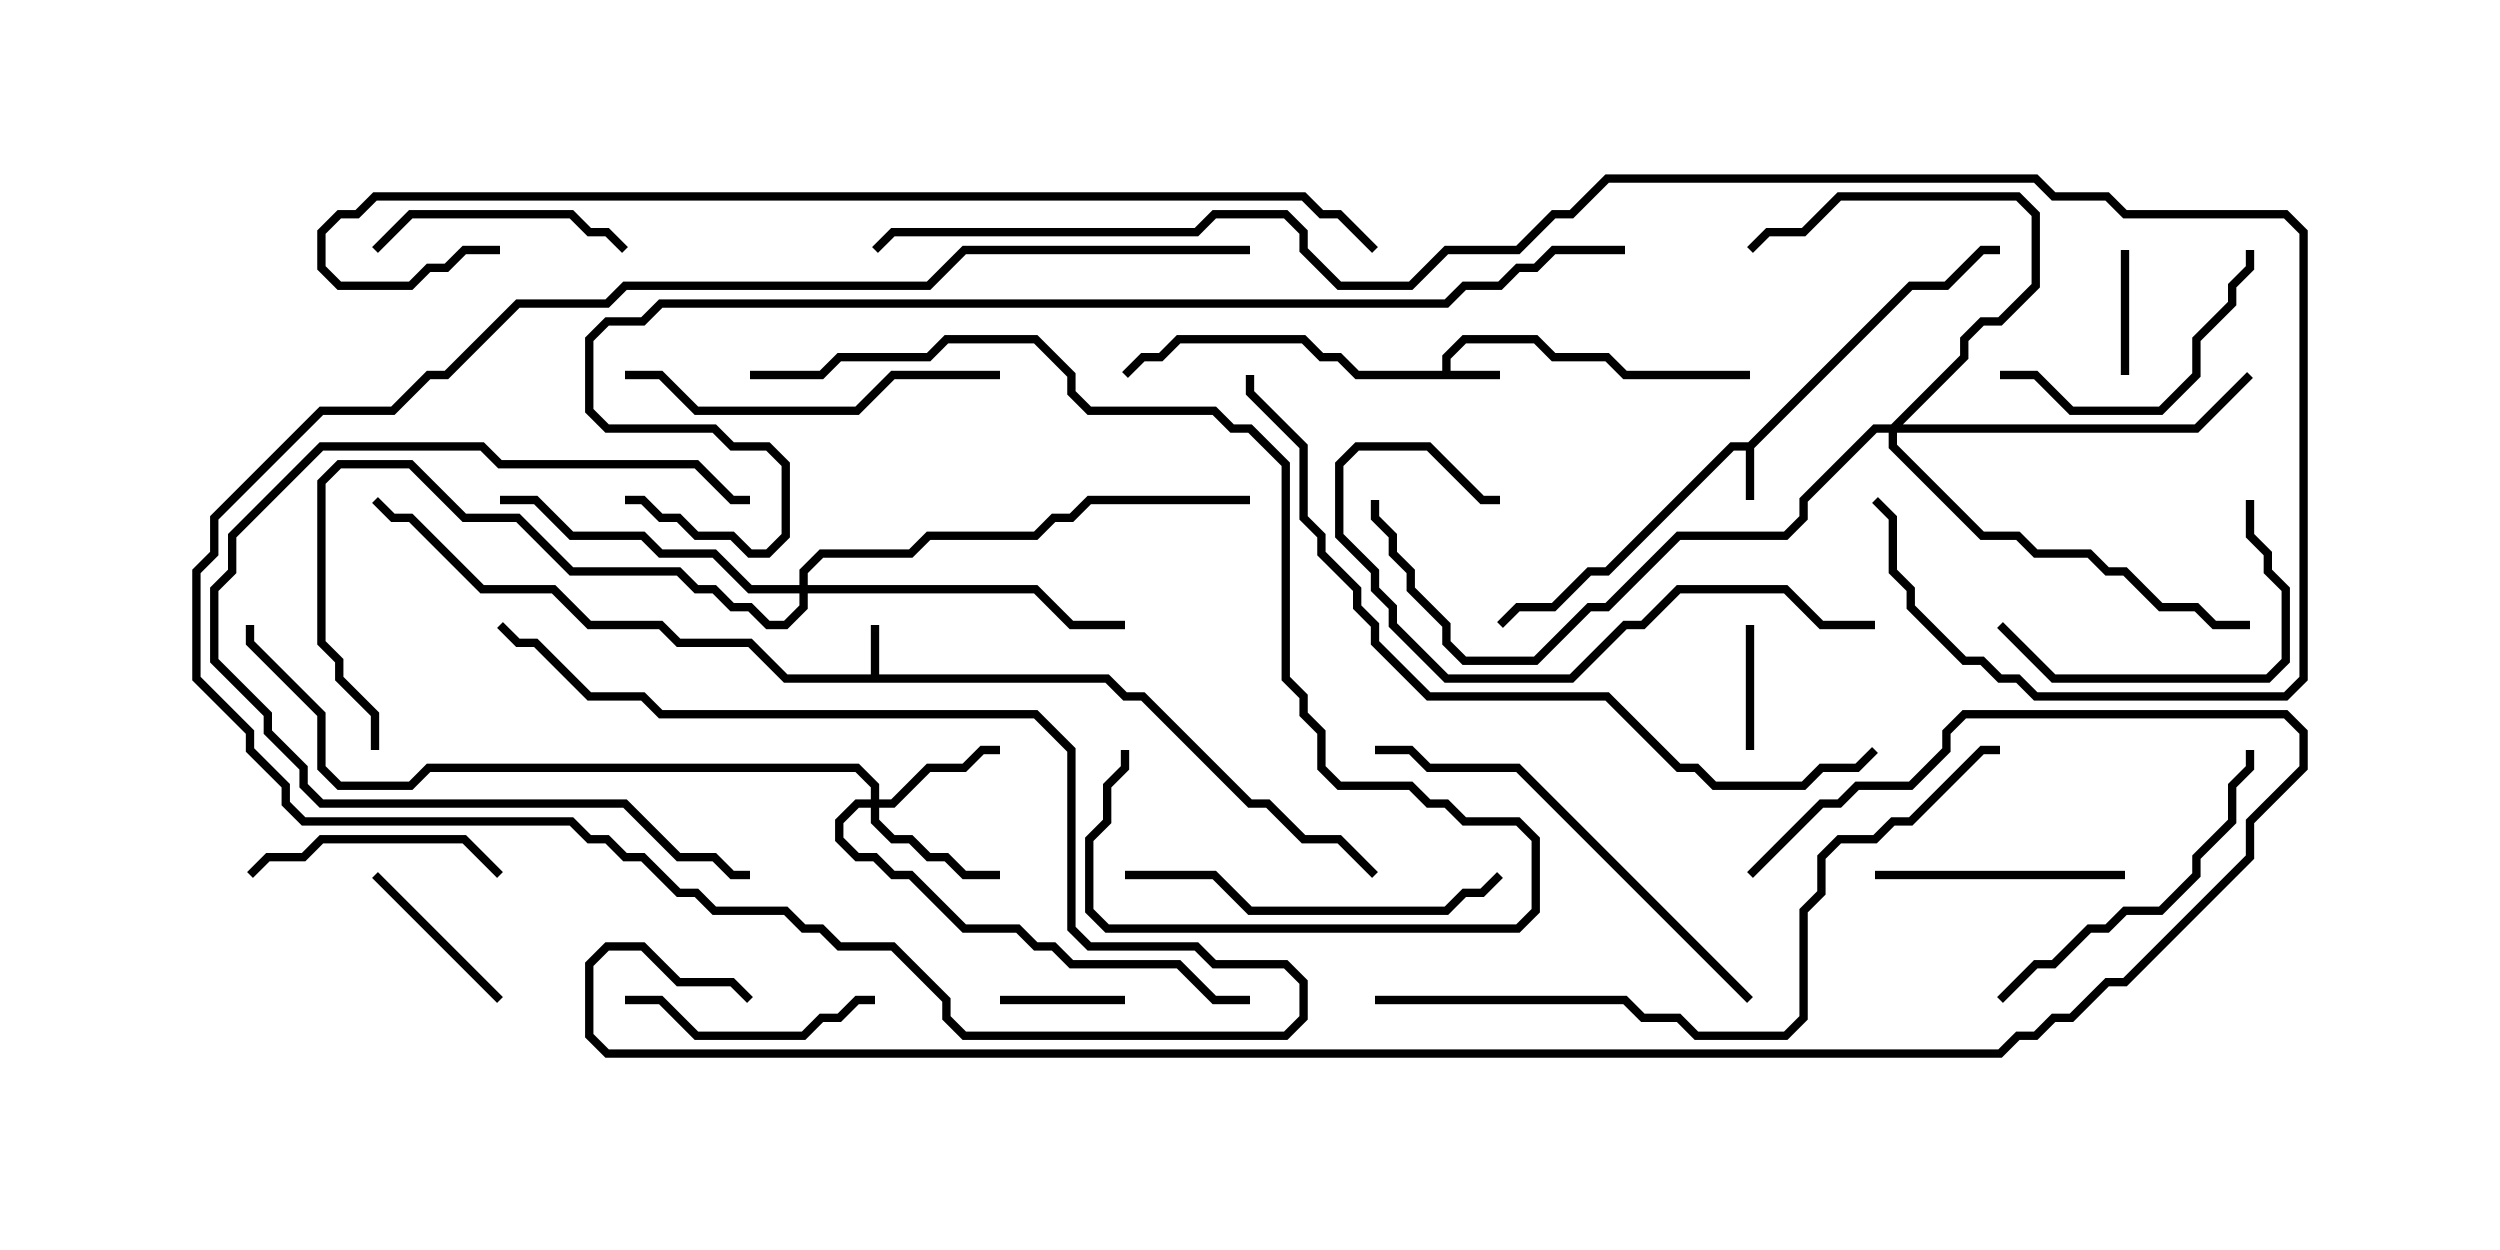 <svg version="1.1" width="30" height="15" xmlns="http://www.w3.org/2000/svg"><path d="M20.979,5.307L22.908,3.379L23.336,3.379L23.765,2.95L24,2.95L24,3.05L23.806,3.05L23.378,3.479L22.949,3.479L21.05,5.378L21.05,6L20.95,6L20.95,5.407L20.806,5.407L19.306,6.907L19.092,6.907L18.664,7.336L18.235,7.336L18.035,7.535L17.965,7.465L18.194,7.236L18.622,7.236L19.051,6.807L19.265,6.807L20.765,5.307z" stroke="none"/><path d="M10.45,8.093L10.45,7.5L10.55,7.5L10.55,8.093L13.306,8.093L13.521,8.307L13.735,8.307L15.021,9.593L15.235,9.593L15.664,10.021L16.092,10.021L16.535,10.465L16.465,10.535L16.051,10.121L15.622,10.121L15.194,9.693L14.979,9.693L13.694,8.407L13.479,8.407L13.265,8.193L9.408,8.193L8.979,7.764L8.122,7.764L7.908,7.55L7.051,7.55L6.622,7.121L5.765,7.121L4.908,6.264L4.694,6.264L4.465,6.035L4.535,5.965L4.735,6.164L4.949,6.164L5.806,7.021L6.664,7.021L7.092,7.45L7.949,7.45L8.164,7.664L9.021,7.664L9.449,8.093z" stroke="none"/><path d="M17.307,4.45L17.307,4.265L17.551,4.021L18.449,4.021L18.664,4.236L19.306,4.236L19.521,4.45L21,4.45L21,4.55L19.479,4.55L19.265,4.336L18.622,4.336L18.408,4.121L17.592,4.121L17.407,4.306L17.407,4.45L18,4.45L18,4.55L16.265,4.55L16.051,4.336L15.836,4.336L15.622,4.121L14.164,4.121L13.949,4.336L13.735,4.336L13.535,4.535L13.465,4.465L13.694,4.236L13.908,4.236L14.122,4.021L15.664,4.021L15.878,4.236L16.092,4.236L16.306,4.45z" stroke="none"/><path d="M10.45,9.593L10.45,9.449L10.265,9.264L5.164,9.264L4.949,9.479L4.051,9.479L3.807,9.235L3.807,8.592L2.95,7.735L2.95,7.5L3.05,7.5L3.05,7.694L3.907,8.551L3.907,9.194L4.092,9.379L4.908,9.379L5.122,9.164L10.306,9.164L10.55,9.408L10.55,9.593L10.694,9.593L11.122,9.164L11.551,9.164L11.765,8.95L12,8.95L12,9.05L11.806,9.05L11.592,9.264L11.164,9.264L10.735,9.693L10.55,9.693L10.55,9.836L10.735,10.021L10.949,10.021L11.164,10.236L11.378,10.236L11.592,10.45L12,10.45L12,10.55L11.551,10.55L11.336,10.336L11.122,10.336L10.908,10.121L10.694,10.121L10.45,9.878L10.45,9.693L10.306,9.693L10.121,9.878L10.121,10.051L10.306,10.236L10.521,10.236L10.735,10.45L10.949,10.45L11.592,11.093L12.235,11.093L12.449,11.307L12.664,11.307L12.878,11.521L14.164,11.521L14.592,11.95L15,11.95L15,12.05L14.551,12.05L14.122,11.621L12.836,11.621L12.622,11.407L12.408,11.407L12.194,11.193L11.551,11.193L10.908,10.55L10.694,10.55L10.479,10.336L10.265,10.336L10.021,10.092L10.021,9.836L10.265,9.593z" stroke="none"/><path d="M22.694,5.093L23.521,4.265L23.521,4.051L23.765,3.807L23.979,3.807L24.379,3.408L24.379,2.592L24.194,2.407L22.092,2.407L21.664,2.836L21.235,2.836L21.035,3.035L20.965,2.965L21.194,2.736L21.622,2.736L22.051,2.307L24.235,2.307L24.479,2.551L24.479,3.449L24.021,3.907L23.806,3.907L23.621,4.092L23.621,4.306L22.835,5.093L26.336,5.093L26.965,4.465L27.035,4.535L26.378,5.193L22.764,5.193L22.764,5.336L23.806,6.379L24.235,6.379L24.449,6.593L25.092,6.593L25.306,6.807L25.521,6.807L25.949,7.236L26.378,7.236L26.592,7.45L27,7.45L27,7.55L26.551,7.55L26.336,7.336L25.908,7.336L25.479,6.907L25.265,6.907L25.051,6.693L24.408,6.693L24.194,6.479L23.765,6.479L22.664,5.378L22.664,5.193L22.521,5.193L21.693,6.021L21.693,6.235L21.449,6.479L20.164,6.479L19.306,7.336L19.092,7.336L18.449,7.979L17.551,7.979L17.307,7.735L17.307,7.521L16.879,7.092L16.879,6.878L16.664,6.664L16.664,6.449L16.45,6.235L16.45,6L16.55,6L16.55,6.194L16.764,6.408L16.764,6.622L16.979,6.836L16.979,7.051L17.407,7.479L17.407,7.694L17.592,7.879L18.408,7.879L19.051,7.236L19.265,7.236L20.122,6.379L21.408,6.379L21.593,6.194L21.593,5.979L22.479,5.093z" stroke="none"/><path d="M9.593,7.021L9.593,6.836L9.836,6.593L10.908,6.593L11.122,6.379L12.408,6.379L12.622,6.164L12.836,6.164L13.051,5.95L15,5.95L15,6.05L13.092,6.05L12.878,6.264L12.664,6.264L12.449,6.479L11.164,6.479L10.949,6.693L9.878,6.693L9.693,6.878L9.693,7.021L12.449,7.021L12.878,7.45L13.5,7.45L13.5,7.55L12.836,7.55L12.408,7.121L9.693,7.121L9.693,7.306L9.449,7.55L9.194,7.55L8.979,7.336L8.765,7.336L8.551,7.121L8.336,7.121L8.122,6.907L6.836,6.907L6.194,6.264L5.551,6.264L4.908,5.621L4.092,5.621L3.907,5.806L3.907,7.694L4.121,7.908L4.121,8.122L4.55,8.551L4.55,9L4.45,9L4.45,8.592L4.021,8.164L4.021,7.949L3.807,7.735L3.807,5.765L4.051,5.521L4.949,5.521L5.592,6.164L6.235,6.164L6.878,6.807L8.164,6.807L8.378,7.021L8.592,7.021L8.806,7.236L9.021,7.236L9.235,7.45L9.408,7.45L9.593,7.265L9.593,7.121L8.979,7.121L8.551,6.693L7.908,6.693L7.694,6.479L6.836,6.479L6.408,6.05L6,6.05L6,5.95L6.449,5.95L6.878,6.379L7.735,6.379L7.949,6.593L8.592,6.593L9.021,7.021z" stroke="none"/><path d="M13.5,11.95L13.5,12.05L12,12.05L12,11.95z" stroke="none"/><path d="M20.95,7.5L21.05,7.5L21.05,9L20.95,9z" stroke="none"/><path d="M25.55,4.5L25.45,4.5L25.45,3L25.55,3z" stroke="none"/><path d="M6.035,11.965L5.965,12.035L4.465,10.535L4.535,10.465z" stroke="none"/><path d="M7.535,2.965L7.465,3.035L7.265,2.836L7.051,2.836L6.836,2.621L4.949,2.621L4.535,3.035L4.465,2.965L4.908,2.521L6.878,2.521L7.092,2.736L7.306,2.736z" stroke="none"/><path d="M22.5,10.55L22.5,10.45L25.5,10.45L25.5,10.55z" stroke="none"/><path d="M7.5,12.05L7.5,11.95L7.949,11.95L8.378,12.379L9.622,12.379L9.836,12.164L10.051,12.164L10.265,11.95L10.5,11.95L10.5,12.05L10.306,12.05L10.092,12.264L9.878,12.264L9.664,12.479L8.336,12.479L7.908,12.05z" stroke="none"/><path d="M3.035,10.535L2.965,10.465L3.194,10.236L3.622,10.236L3.836,10.021L5.592,10.021L6.035,10.465L5.965,10.535L5.551,10.121L3.878,10.121L3.664,10.336L3.235,10.336z" stroke="none"/><path d="M26.95,6L27.05,6L27.05,6.408L27.264,6.622L27.264,6.836L27.479,7.051L27.479,7.949L27.235,8.193L24.622,8.193L23.965,7.535L24.035,7.465L24.664,8.093L27.194,8.093L27.379,7.908L27.379,7.092L27.164,6.878L27.164,6.664L26.95,6.449z" stroke="none"/><path d="M24,4.55L24,4.45L24.449,4.45L24.878,4.879L25.908,4.879L26.307,4.479L26.307,4.051L26.736,3.622L26.736,3.408L26.95,3.194L26.95,3L27.05,3L27.05,3.235L26.836,3.449L26.836,3.664L26.407,4.092L26.407,4.521L25.949,4.979L24.836,4.979L24.408,4.55z" stroke="none"/><path d="M26.95,9L27.05,9L27.05,9.235L26.836,9.449L26.836,9.878L26.407,10.306L26.407,10.521L25.949,10.979L25.521,10.979L25.306,11.193L25.092,11.193L24.664,11.621L24.449,11.621L24.035,12.035L23.965,11.965L24.408,11.521L24.622,11.521L25.051,11.093L25.265,11.093L25.479,10.879L25.908,10.879L26.307,10.479L26.307,10.265L26.736,9.836L26.736,9.408L26.95,9.194z" stroke="none"/><path d="M7.5,4.55L7.5,4.45L7.949,4.45L8.378,4.879L10.265,4.879L10.694,4.45L12,4.45L12,4.55L10.735,4.55L10.306,4.979L8.336,4.979L7.908,4.55z" stroke="none"/><path d="M13.5,10.55L13.5,10.45L14.592,10.45L15.021,10.879L17.336,10.879L17.551,10.664L17.765,10.664L17.965,10.465L18.035,10.535L17.806,10.764L17.592,10.764L17.378,10.979L14.979,10.979L14.551,10.55z" stroke="none"/><path d="M9,5.95L9,6.05L8.765,6.05L8.336,5.621L5.979,5.621L5.765,5.407L3.878,5.407L2.836,6.449L2.836,6.878L2.621,7.092L2.621,7.908L3.264,8.551L3.264,8.765L3.693,9.194L3.693,9.408L3.878,9.593L7.521,9.593L8.164,10.236L8.592,10.236L8.806,10.45L9,10.45L9,10.55L8.765,10.55L8.551,10.336L8.122,10.336L7.479,9.693L3.836,9.693L3.593,9.449L3.593,9.235L3.164,8.806L3.164,8.592L2.521,7.949L2.521,7.051L2.736,6.836L2.736,6.408L3.836,5.307L5.806,5.307L6.021,5.521L8.378,5.521L8.806,5.95z" stroke="none"/><path d="M22.5,7.45L22.5,7.55L21.836,7.55L21.408,7.121L20.164,7.121L19.735,7.55L19.521,7.55L18.878,8.193L17.336,8.193L16.664,7.521L16.664,7.306L16.45,7.092L16.45,6.878L16.021,6.449L16.021,5.551L16.265,5.307L17.164,5.307L17.806,5.95L18,5.95L18,6.05L17.765,6.05L17.122,5.407L16.306,5.407L16.121,5.592L16.121,6.408L16.55,6.836L16.55,7.051L16.764,7.265L16.764,7.479L17.378,8.093L18.836,8.093L19.479,7.45L19.694,7.45L20.122,7.021L21.449,7.021L21.878,7.45z" stroke="none"/><path d="M21.035,11.965L20.965,12.035L18.194,9.264L17.122,9.264L16.908,9.05L16.5,9.05L16.5,8.95L16.949,8.95L17.164,9.164L18.235,9.164z" stroke="none"/><path d="M9,4.55L9,4.45L9.836,4.45L10.051,4.236L11.122,4.236L11.336,4.021L12.449,4.021L12.907,4.479L12.907,4.694L13.092,4.879L14.592,4.879L14.806,5.093L15.021,5.093L15.479,5.551L15.479,8.122L15.693,8.336L15.693,8.551L15.907,8.765L15.907,9.194L16.092,9.379L16.949,9.379L17.164,9.593L17.378,9.593L17.592,9.807L18.235,9.807L18.479,10.051L18.479,10.949L18.235,11.193L13.265,11.193L13.021,10.949L13.021,10.051L13.236,9.836L13.236,9.408L13.45,9.194L13.45,9L13.55,9L13.55,9.235L13.336,9.449L13.336,9.878L13.121,10.092L13.121,10.908L13.306,11.093L18.194,11.093L18.379,10.908L18.379,10.092L18.194,9.907L17.551,9.907L17.336,9.693L17.122,9.693L16.908,9.479L16.051,9.479L15.807,9.235L15.807,8.806L15.593,8.592L15.593,8.378L15.379,8.164L15.379,5.592L14.979,5.193L14.765,5.193L14.551,4.979L13.051,4.979L12.807,4.735L12.807,4.521L12.408,4.121L11.378,4.121L11.164,4.336L10.092,4.336L9.878,4.55z" stroke="none"/><path d="M16.5,12.05L16.5,11.95L19.521,11.95L19.735,12.164L20.164,12.164L20.378,12.379L21.408,12.379L21.593,12.194L21.593,10.908L21.807,10.694L21.807,10.265L22.051,10.021L22.479,10.021L22.694,9.807L22.908,9.807L23.765,8.95L24,8.95L24,9.05L23.806,9.05L22.949,9.907L22.735,9.907L22.521,10.121L22.092,10.121L21.907,10.306L21.907,10.735L21.693,10.949L21.693,12.235L21.449,12.479L20.336,12.479L20.122,12.264L19.694,12.264L19.479,12.05z" stroke="none"/><path d="M14.95,4.5L15.05,4.5L15.05,4.694L15.693,5.336L15.693,6.194L15.907,6.408L15.907,6.622L16.336,7.051L16.336,7.265L16.55,7.479L16.55,7.694L17.164,8.307L19.306,8.307L20.164,9.164L20.378,9.164L20.592,9.379L21.622,9.379L21.836,9.164L22.265,9.164L22.465,8.965L22.535,9.035L22.306,9.264L21.878,9.264L21.664,9.479L20.551,9.479L20.336,9.264L20.122,9.264L19.265,8.407L17.122,8.407L16.45,7.735L16.45,7.521L16.236,7.306L16.236,7.092L15.807,6.664L15.807,6.449L15.593,6.235L15.593,5.378L14.95,4.735z" stroke="none"/><path d="M15,2.95L15,3.05L11.592,3.05L11.164,3.479L7.521,3.479L7.306,3.693L6.235,3.693L5.378,4.55L5.164,4.55L4.735,4.979L3.878,4.979L2.621,6.235L2.621,6.664L2.407,6.878L2.407,8.122L3.05,8.765L3.05,8.979L3.479,9.408L3.479,9.622L3.664,9.807L6.878,9.807L7.092,10.021L7.306,10.021L7.521,10.236L7.735,10.236L8.164,10.664L8.378,10.664L8.592,10.879L9.449,10.879L9.664,11.093L9.878,11.093L10.092,11.307L10.735,11.307L11.407,11.979L11.407,12.194L11.592,12.379L15.408,12.379L15.593,12.194L15.593,11.806L15.408,11.621L14.551,11.621L14.336,11.407L13.051,11.407L12.807,11.164L12.807,9.021L12.408,8.621L7.908,8.621L7.694,8.407L7.051,8.407L6.408,7.764L6.194,7.764L5.965,7.535L6.035,7.465L6.235,7.664L6.449,7.664L7.092,8.307L7.735,8.307L7.949,8.521L12.449,8.521L12.907,8.979L12.907,11.122L13.092,11.307L14.378,11.307L14.592,11.521L15.449,11.521L15.693,11.765L15.693,12.235L15.449,12.479L11.551,12.479L11.307,12.235L11.307,12.021L10.694,11.407L10.051,11.407L9.836,11.193L9.622,11.193L9.408,10.979L8.551,10.979L8.336,10.764L8.122,10.764L7.694,10.336L7.479,10.336L7.265,10.121L7.051,10.121L6.836,9.907L3.622,9.907L3.379,9.664L3.379,9.449L2.95,9.021L2.95,8.806L2.307,8.164L2.307,6.836L2.521,6.622L2.521,6.194L3.836,4.879L4.694,4.879L5.122,4.45L5.336,4.45L6.194,3.593L7.265,3.593L7.479,3.379L11.122,3.379L11.551,2.95z" stroke="none"/><path d="M6,2.95L6,3.05L5.592,3.05L5.378,3.264L5.164,3.264L4.949,3.479L4.051,3.479L3.807,3.235L3.807,2.765L4.051,2.521L4.265,2.521L4.479,2.307L15.664,2.307L15.878,2.521L16.092,2.521L16.535,2.965L16.465,3.035L16.051,2.621L15.836,2.621L15.622,2.407L4.521,2.407L4.306,2.621L4.092,2.621L3.907,2.806L3.907,3.194L4.092,3.379L4.908,3.379L5.122,3.164L5.336,3.164L5.551,2.95z" stroke="none"/><path d="M21.035,10.535L20.965,10.465L21.836,9.593L22.051,9.593L22.265,9.379L22.908,9.379L23.307,8.979L23.307,8.765L23.551,8.521L27.449,8.521L27.693,8.765L27.693,9.235L27.05,9.878L27.05,10.306L25.521,11.836L25.306,11.836L24.878,12.264L24.664,12.264L24.449,12.479L24.235,12.479L24.021,12.693L7.265,12.693L7.021,12.449L7.021,11.551L7.265,11.307L7.735,11.307L8.164,11.736L8.806,11.736L9.035,11.965L8.965,12.035L8.765,11.836L8.122,11.836L7.694,11.407L7.306,11.407L7.121,11.592L7.121,12.408L7.306,12.593L23.979,12.593L24.194,12.379L24.408,12.379L24.622,12.164L24.836,12.164L25.265,11.736L25.479,11.736L26.95,10.265L26.95,9.836L27.593,9.194L27.593,8.806L27.408,8.621L23.592,8.621L23.407,8.806L23.407,9.021L22.949,9.479L22.306,9.479L22.092,9.693L21.878,9.693z" stroke="none"/><path d="M22.465,6.035L22.535,5.965L22.764,6.194L22.764,6.836L22.979,7.051L22.979,7.265L23.592,7.879L23.806,7.879L24.021,8.093L24.235,8.093L24.449,8.307L27.408,8.307L27.593,8.122L27.593,2.806L27.408,2.621L25.479,2.621L25.265,2.407L24.622,2.407L24.408,2.193L19.306,2.193L18.878,2.621L18.664,2.621L18.235,3.05L17.378,3.05L16.949,3.479L16.051,3.479L15.593,3.021L15.593,2.806L15.408,2.621L14.592,2.621L14.378,2.836L10.735,2.836L10.535,3.035L10.465,2.965L10.694,2.736L14.336,2.736L14.551,2.521L15.449,2.521L15.693,2.765L15.693,2.979L16.092,3.379L16.908,3.379L17.336,2.95L18.194,2.95L18.622,2.521L18.836,2.521L19.265,2.093L24.449,2.093L24.664,2.307L25.306,2.307L25.521,2.521L27.449,2.521L27.693,2.765L27.693,8.164L27.449,8.407L24.408,8.407L24.194,8.193L23.979,8.193L23.765,7.979L23.551,7.979L22.879,7.306L22.879,7.092L22.664,6.878L22.664,6.235z" stroke="none"/><path d="M19.5,2.95L19.5,3.05L18.664,3.05L18.449,3.264L18.235,3.264L18.021,3.479L17.592,3.479L17.378,3.693L7.949,3.693L7.735,3.907L7.306,3.907L7.121,4.092L7.121,4.908L7.306,5.093L8.592,5.093L8.806,5.307L9.235,5.307L9.479,5.551L9.479,6.449L9.235,6.693L8.979,6.693L8.765,6.479L8.336,6.479L8.122,6.264L7.908,6.264L7.694,6.05L7.5,6.05L7.5,5.95L7.735,5.95L7.949,6.164L8.164,6.164L8.378,6.379L8.806,6.379L9.021,6.593L9.194,6.593L9.379,6.408L9.379,5.592L9.194,5.407L8.765,5.407L8.551,5.193L7.265,5.193L7.021,4.949L7.021,4.051L7.265,3.807L7.694,3.807L7.908,3.593L17.336,3.593L17.551,3.379L17.979,3.379L18.194,3.164L18.408,3.164L18.622,2.95z" stroke="none"/></svg>